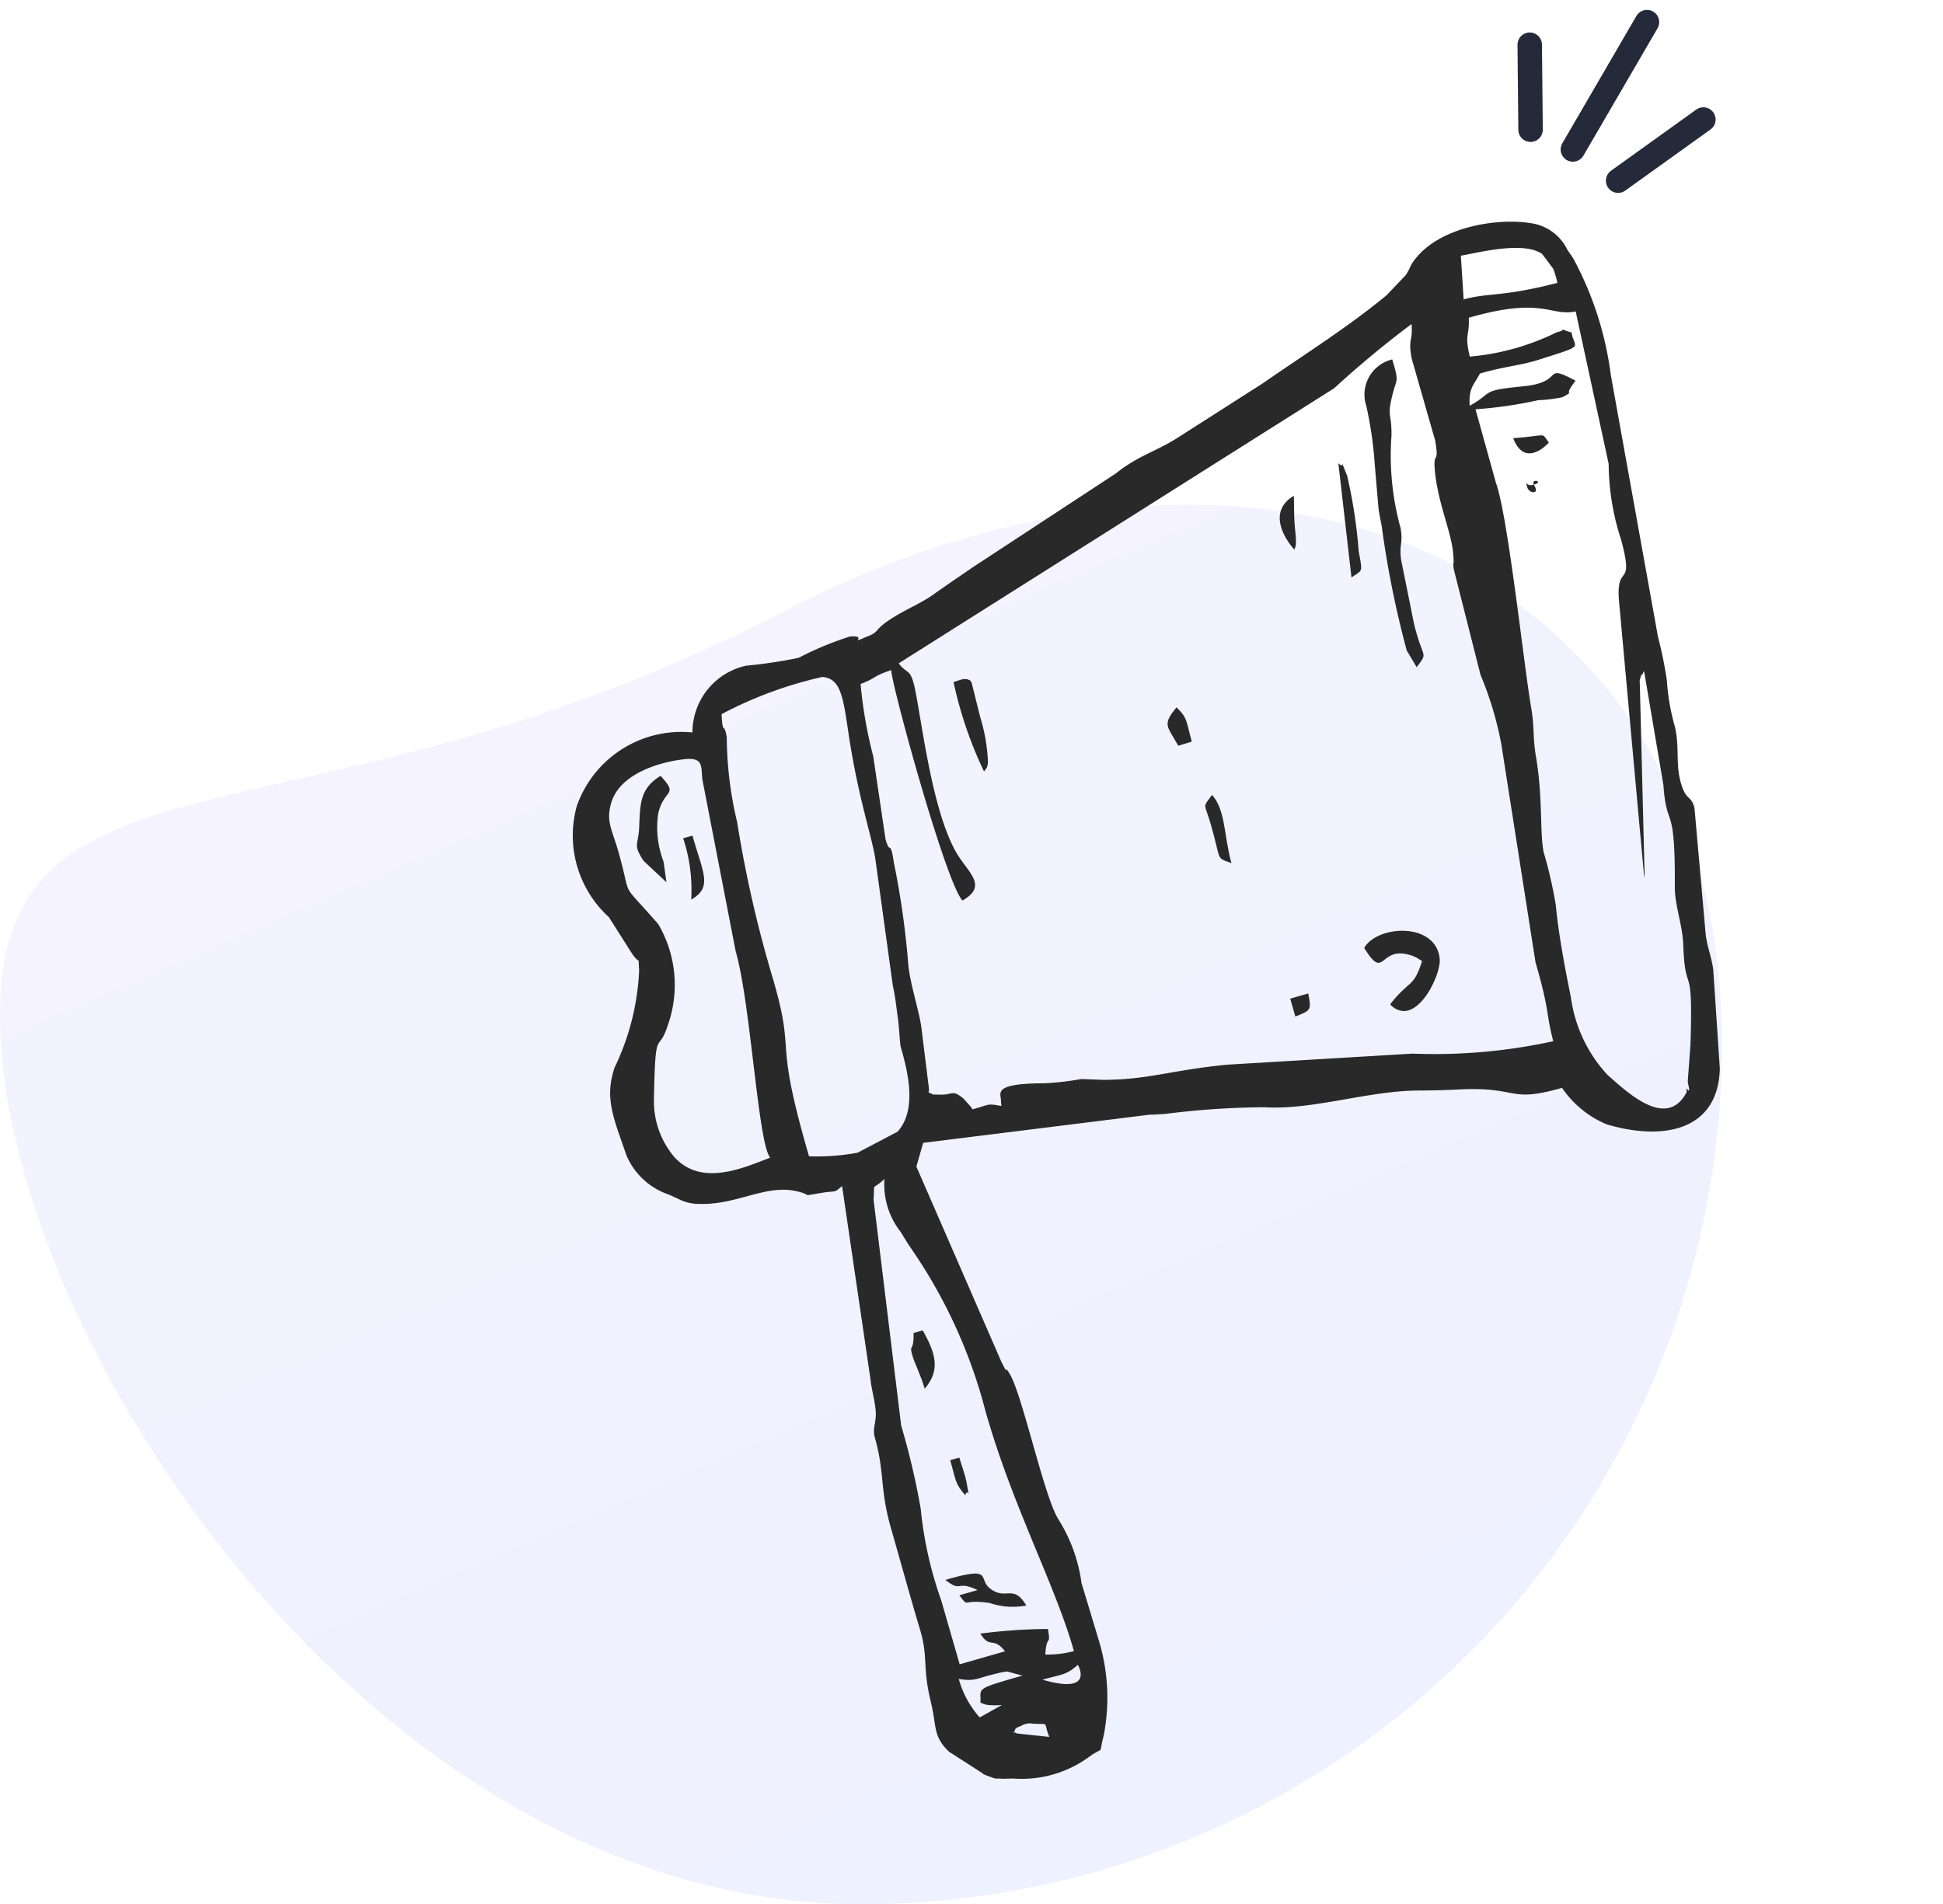 <svg xmlns="http://www.w3.org/2000/svg" xmlns:xlink="http://www.w3.org/1999/xlink" width="63.565" height="62.301" viewBox="0 0 63.565 62.301"><defs><linearGradient id="a" x1="0.2" y1="0.152" x2="0.603" y2="1" gradientUnits="objectBoundingBox"><stop offset="0" stop-color="#9e8bff"/><stop offset="1" stop-color="#5775ff"/></linearGradient></defs><g transform="translate(-384.133 -1142.084)"><g transform="translate(384.133 1158.599)"><path d="M25.471,18.492c15.983-8.28,30.823-1.462,30.823,14.085A28.151,28.151,0,0,1,28.143,60.729C12.6,60.729.66,43.137-.008,32.577S9.488,26.773,25.471,18.492Z" transform="translate(0.039 -14.942)" opacity="0.1" fill="url(#a)"/></g><g transform="translate(433.308 1142.807)"><line y1="3.086" x2="3.703" transform="translate(1.226 1.267) rotate(-20)" fill="none" stroke="#242a39" stroke-linecap="round" stroke-width="0.8"/><line y1="2.623" x2="0.926" transform="translate(0 1.056) rotate(-20)" fill="none" stroke="#242a39" stroke-linecap="round" stroke-width="0.8"/><path d="M0,.926,3.305,0" transform="translate(3.445 4.318) rotate(-20)" fill="none" stroke="#242a39" stroke-linecap="round" stroke-width="0.8"/></g><g transform="translate(398.619 1159.141) rotate(-16)"><path d="M7.024,43.238c.146-.1,0-.111.317-.143a.526.526,0,0,1,.378.041c.538.188.33,0,.392.563l-1-.406C7.1,43.25,7.056,43.25,7.024,43.238Zm1.391-1.4c.668,0,.771.076,1.244-.148C9.659,41.689,9.941,42.8,8.415,41.838ZM6.1,42.459a3.114,3.114,0,0,1-.313-1.4c.508.24.556.133,1.237.172a2.072,2.072,0,0,1,.354.031l.439.266c-1.666,0-1.4.008-1.561.467a.7.7,0,0,0,.283.172,2.453,2.453,0,0,0,.371.1Zm-.156-4.025a12.567,12.567,0,0,1,.181-3.07,24.342,24.342,0,0,0,.136-2.795L7.43,25.215c.219-.592-.014-.271.528-.549a2.508,2.508,0,0,0,.034,1.813c.018.066.1.369.14.492l.075.23a16.7,16.7,0,0,1,.835,5.664c-.01,3.27.631,6.125.617,8.357a3.359,3.359,0,0,1-.931-.15c.238-.672.245-.164.313-.781a17.807,17.807,0,0,0-2.167-.463c.17.59.378.188.616.779H5.947Zm-3.4-26.451c0-.791-.129-1.084.229-1.633.552-.838,1.946-.824,2.713-.684.616.115.4.412.348.807l-.5,5.682c0,1.809-1.032,6.25-.776,6.809-.958.084-2.413.293-3-.865a2.816,2.816,0,0,1-.146-1.967c.753-2.461.528-1.363,1.132-2.273a3.934,3.934,0,0,0,.6-3.248C2.295,12.793,2.54,13.7,2.543,11.982ZM5.791,23.273c-.018-4.281.474-3.129.467-5.877a39.218,39.218,0,0,1,.286-5.277,12.174,12.174,0,0,1,.439-2.768c.062-.568-.122-.037.045-.773a13.194,13.194,0,0,1,3.5-.262c.556.2.483.787.33,1.922-.3,2.234-.2,3.619-.307,4.33l-.582,4.063c-.041.521-.072.621-.137,1.094-.048.33-.17.838-.17.918,0,.857-.041,2.137-.866,2.654l-1.448.3A7.525,7.525,0,0,1,5.791,23.273ZM35.9,4.8c1.674-.047,1.234-.006,1.3-.561-.556-.352.021-.109-.464-.141a7.954,7.954,0,0,1-2.954-.018c.037-.777.167-.613.32-1.232,2.549,0,2.559.7,3.418.766l-.338,5.092a8.135,8.135,0,0,0-.293,2.5c-.027,1.7-.351.652-.609,1.857L34.57,22.035a.742.742,0,0,0,.044-.111l1.595-6.139c.286-.439-.067.076.219-.248l-.42,3.758c-.316,1.494.242.58-.562,3.316-.167.576-.1,1.285-.256,1.895-.426,1.725.215.453-.675,3.207L34.1,28.842c-.017.041-.01.469-.092.211-.007-.021-.027.078-.044.119-.979,1.029-1.9-.6-2.328-1.258a4.655,4.655,0,0,1-.453-2.768c.055-.678.16-2,.358-3.043a14.536,14.536,0,0,0,.095-1.768c.045-.635.478-1.756.62-3.082.075-.658.219-.92.29-1.578.15-1.379,1-6.236.92-7.387l.021-2.5a13.763,13.763,0,0,0,2.055.279,4.469,4.469,0,0,0,.794.125c.5-.119-.044.031.556-.4-.92-.883-.3-.033-1.718-.3-1.4-.258-.943-.07-1.84.133.13-.562.29-.592.617-.922C34.792,4.7,35.3,4.818,35.9,4.8Zm-6.665-.949a32.574,32.574,0,0,1,3.009-1.32c-.123.594-.242.4-.307,1.094V6.4c-.092.852-.157.27-.283.961-.2,1.049-.027,2.074-.174,2.777-.112.559-.044.055-.119.473l-.112,3.576a11.064,11.064,0,0,1,.027,2.385l-.89,7.156c.007,1.691-.126,1.623-.153,2.635a18.188,18.188,0,0,1-4.539-.879l-5.94-1.326c-1.837-.334-2.569-.232-4-.631l-.705-.23a9.434,9.434,0,0,1-1.2-.2c-1.714-.488-1.437-.045-1.526.174l-.03.152c-.43-.207-.307-.152-.931-.152-.021-.039-.034-.094-.044-.113s-.038-.082-.052-.109-.082-.166-.1-.205c-.27-.385-.29-.211-.651-.316-.405-.123-.177-.033-.389-.184a.619.619,0,0,0,.045-.109l.316-2.01c.078-.516.037-1.568.167-2.148a27.5,27.5,0,0,0,.453-3.268c.105-.818-.051-.242-.051-.818l.361-2.715a14.552,14.552,0,0,1,.255-2.393c.587-.051.423-.133,1.088-.16-.126.527-.2,7.191.163,7.889.975-.242.4-.848.225-1.621-.367-1.6.134-4.516.194-5.535.034-.627-.119-.449-.286-.879Zm7.96-1.3c-1.87-.051-2.279-.324-3.091-.324l.307-1.4c.812.07,2.123.133,2.573.678l.215.566A3.113,3.113,0,0,1,37.2,2.557Zm-.62,16.852c0-.676.293-1.152.32-1.857a7.068,7.068,0,0,1,.164-1.5,13.721,13.721,0,0,0,.115-1.463l.876-8.643a10.957,10.957,0,0,0-.122-3.984c-.018-.07-.062-.207-.113-.35A1.562,1.562,0,0,0,36.963.461c-1.088-.535-3.111-.746-4.154.166-.112.1-.112.146-.307.314l-.781.457c-1.492.654-3.121,1.123-4.692,1.656l-3.213.957c-.654.188-1.169.2-1.786.395a3.429,3.429,0,0,0-.412.15.729.729,0,0,1-.086.027L16.273,6.217c-.565.188-1,.33-1.506.508s-1.047.221-1.605.4-.443.273-.764.314c-.883.109.018-.01-.634-.146a10.556,10.556,0,0,0-1.8.207,15.161,15.161,0,0,1-1.725-.225A2.234,2.234,0,0,0,5.947,8.891a3.626,3.626,0,0,0-4.3,1.27,3.613,3.613,0,0,0,.007,3.785l.389,1.322c.167.525.194.082.082.627A8.164,8.164,0,0,1,.475,18.73c-.606.883-.48,1.578-.419,2.852a2.311,2.311,0,0,0,.991,1.637l.253.217a1.439,1.439,0,0,0,.593.338c1.2.389,2.286-.023,3.2.488.5.275,0,.184.828.281.457.063.311.109.641-.037l-.842,6.281c-.071.4-.055.727-.13,1.1-.071.357-.266.508-.266.818,0,1.223-.323,1.674-.31,3.092,0,1.137-.014,2.275,0,3.41,0,.92-.266,1.152-.313,2.32-.034.842-.249,1.094.122,1.732l.723.824c.024.023.051.064.075.088.116.109-.007.049.238.225.263.188.082.082.416.2.112.035.218.053.364.1a3.726,3.726,0,0,0,2.484.01c.7-.26.334.074.7-.539a6.445,6.445,0,0,0,.716-3.02l-.027-2a5.211,5.211,0,0,0-.15-2.2c-.252-.824-.01-4.3-.225-5.033-.126-.457-.023.238-.153-.463l-.91-6.887.427-.686,7.364,1.154c.041.008.078.021.115.031l.386.086a26.806,26.806,0,0,1,3.172.682c1.517.537,3.415.418,5.017.869.423.119.661.184,1.233.32,2,.459,1.432.889,3.3.889a3.317,3.317,0,0,0,1.07,1.547c1.561,1,3.432,1.262,4.065-.725l.688-3.178c.059-.412.014-.764.078-1.168l.788-4.08C36.792,19.857,36.577,20.021,36.577,19.408Z" fill="#292929" fill-rule="evenodd"/><path d="M.953,1.238a12.475,12.475,0,0,1-.26,1.9l-.275,1.4c-.027.164-.043.346-.059.576A32.237,32.237,0,0,0,.02,9.283L.182,9.9C.707,9.5.439,9.744.49,8.51L.662,6.367c.092-.545.2-.443.268-.975a8.917,8.917,0,0,1,.551-3.01c.229-.787,0-.582.412-1.295C2.162.621,2.2.8,2.189,0A1.185,1.185,0,0,0,.953,1.238Z" transform="translate(29.129 3.469)" fill="#292929" fill-rule="evenodd"/><path d="M0,.273c.365,1.3.484-.023,1.471.7a.656.656,0,0,0,.082.07l.148.164c-.469.711-.543.508-1.217.949-.025.016-.072.055-.092.063s-.062.047-.082.074c.563,1,1.865-.461,1.965-.992C2.5.1.625-.332,0,.273Z" transform="translate(25.129 21.452)" fill="#292929" fill-rule="evenodd"/><path d="M.615,3.4l.094-.674a3.219,3.219,0,0,1,.027-.758,2.955,2.955,0,0,1,.252-.828C1.4.428,1.789.8,1.389,0,.609.217.494.707.234,1.48.051,1.992-.1,1.91.09,2.523Z" transform="translate(3.164 9.968)" fill="#292929" fill-rule="evenodd"/><path d="M.168,3.1c.092-.1.113-.035.205-.256a5.779,5.779,0,0,0,.164-1.5L.578.191C.568.172.564.121.553.117A.153.153,0,0,0,.5.066C.365-.033.215.012.014.008A13.134,13.134,0,0,0,.168,3.1Z" transform="translate(14.598 9.651)" fill="#292929" fill-rule="evenodd"/><path d="M.92.609H.3c.207.516.01.117.883.516a2.369,2.369,0,0,0,1.131.41C2.1.719,1.725,1.211,1.326.672,1.016.25,1.674-.008,0,0,.416.57.324.086.92.609Z" transform="translate(6.259 37.824)" fill="#292929" fill-rule="evenodd"/><path d="M0,3.709c.43-.15.389-.025.465-.771A16.28,16.28,0,0,0,.781.465C.686-.344.816.32.617,0Z" transform="translate(28.07 6.25)" fill="#292929" fill-rule="evenodd"/><path d="M.088,1.852C.754,1.414.754.852.551,0H.24C.072.648-.006.258,0,.727,0,.945.088,1.406.088,1.852Z" transform="translate(7.245 29.771)" fill="#292929" fill-rule="evenodd"/><path d="M.023.934c0,1.27-.148,1.051.3,1.387C.332,1.363.621.605.328,0-.105.34.023.148.023.934Z" transform="translate(21.396 15.54)" fill="#292929" fill-rule="evenodd"/><path d="M0,2c.795-.191.611-.727.617-2H.3A5.365,5.365,0,0,1,0,2Z" transform="translate(4.401 12.135)" fill="#292929" fill-rule="evenodd"/><path d="M.152,1.223l.463-.008C.615.531.707.457.443,0-.172.426-.018.488.152,1.223Z" transform="translate(20.953 12.466)" fill="#292929" fill-rule="evenodd"/><path d="M.215,1.7c.094-.148.066-.043.143-.32.02-.068.082-.422.1-.51C.557.443.6.346.682,0-.27.25-.016,1.229.215,1.7Z" transform="translate(26.31 6.87)" fill="#292929" fill-rule="evenodd"/><path d="M1.082.459C.924.043,1.141.24,0,0,.078.859.705.684,1.082.459Z" transform="translate(34.411 7.037)" fill="#292929" fill-rule="evenodd"/><path d="M.166,1.238C.34.969.246,1.57.328.781.342.609.318.2.318,0H.008C.012.672-.062.754.166,1.238Z" transform="translate(7.482 34.102)" fill="#292929" fill-rule="evenodd"/><path d="M0,.609C.555.555.564.551.613,0H0Z" transform="translate(22.345 22.652)" fill="#292929" fill-rule="evenodd"/><path d="M0,.154c0,.191.33.33.238,0S.662.15.168.109C-.031.1,0-.156,0,.154Z" transform="translate(34.412 8.571)" fill="#292929" fill-rule="evenodd"/></g></g></svg>